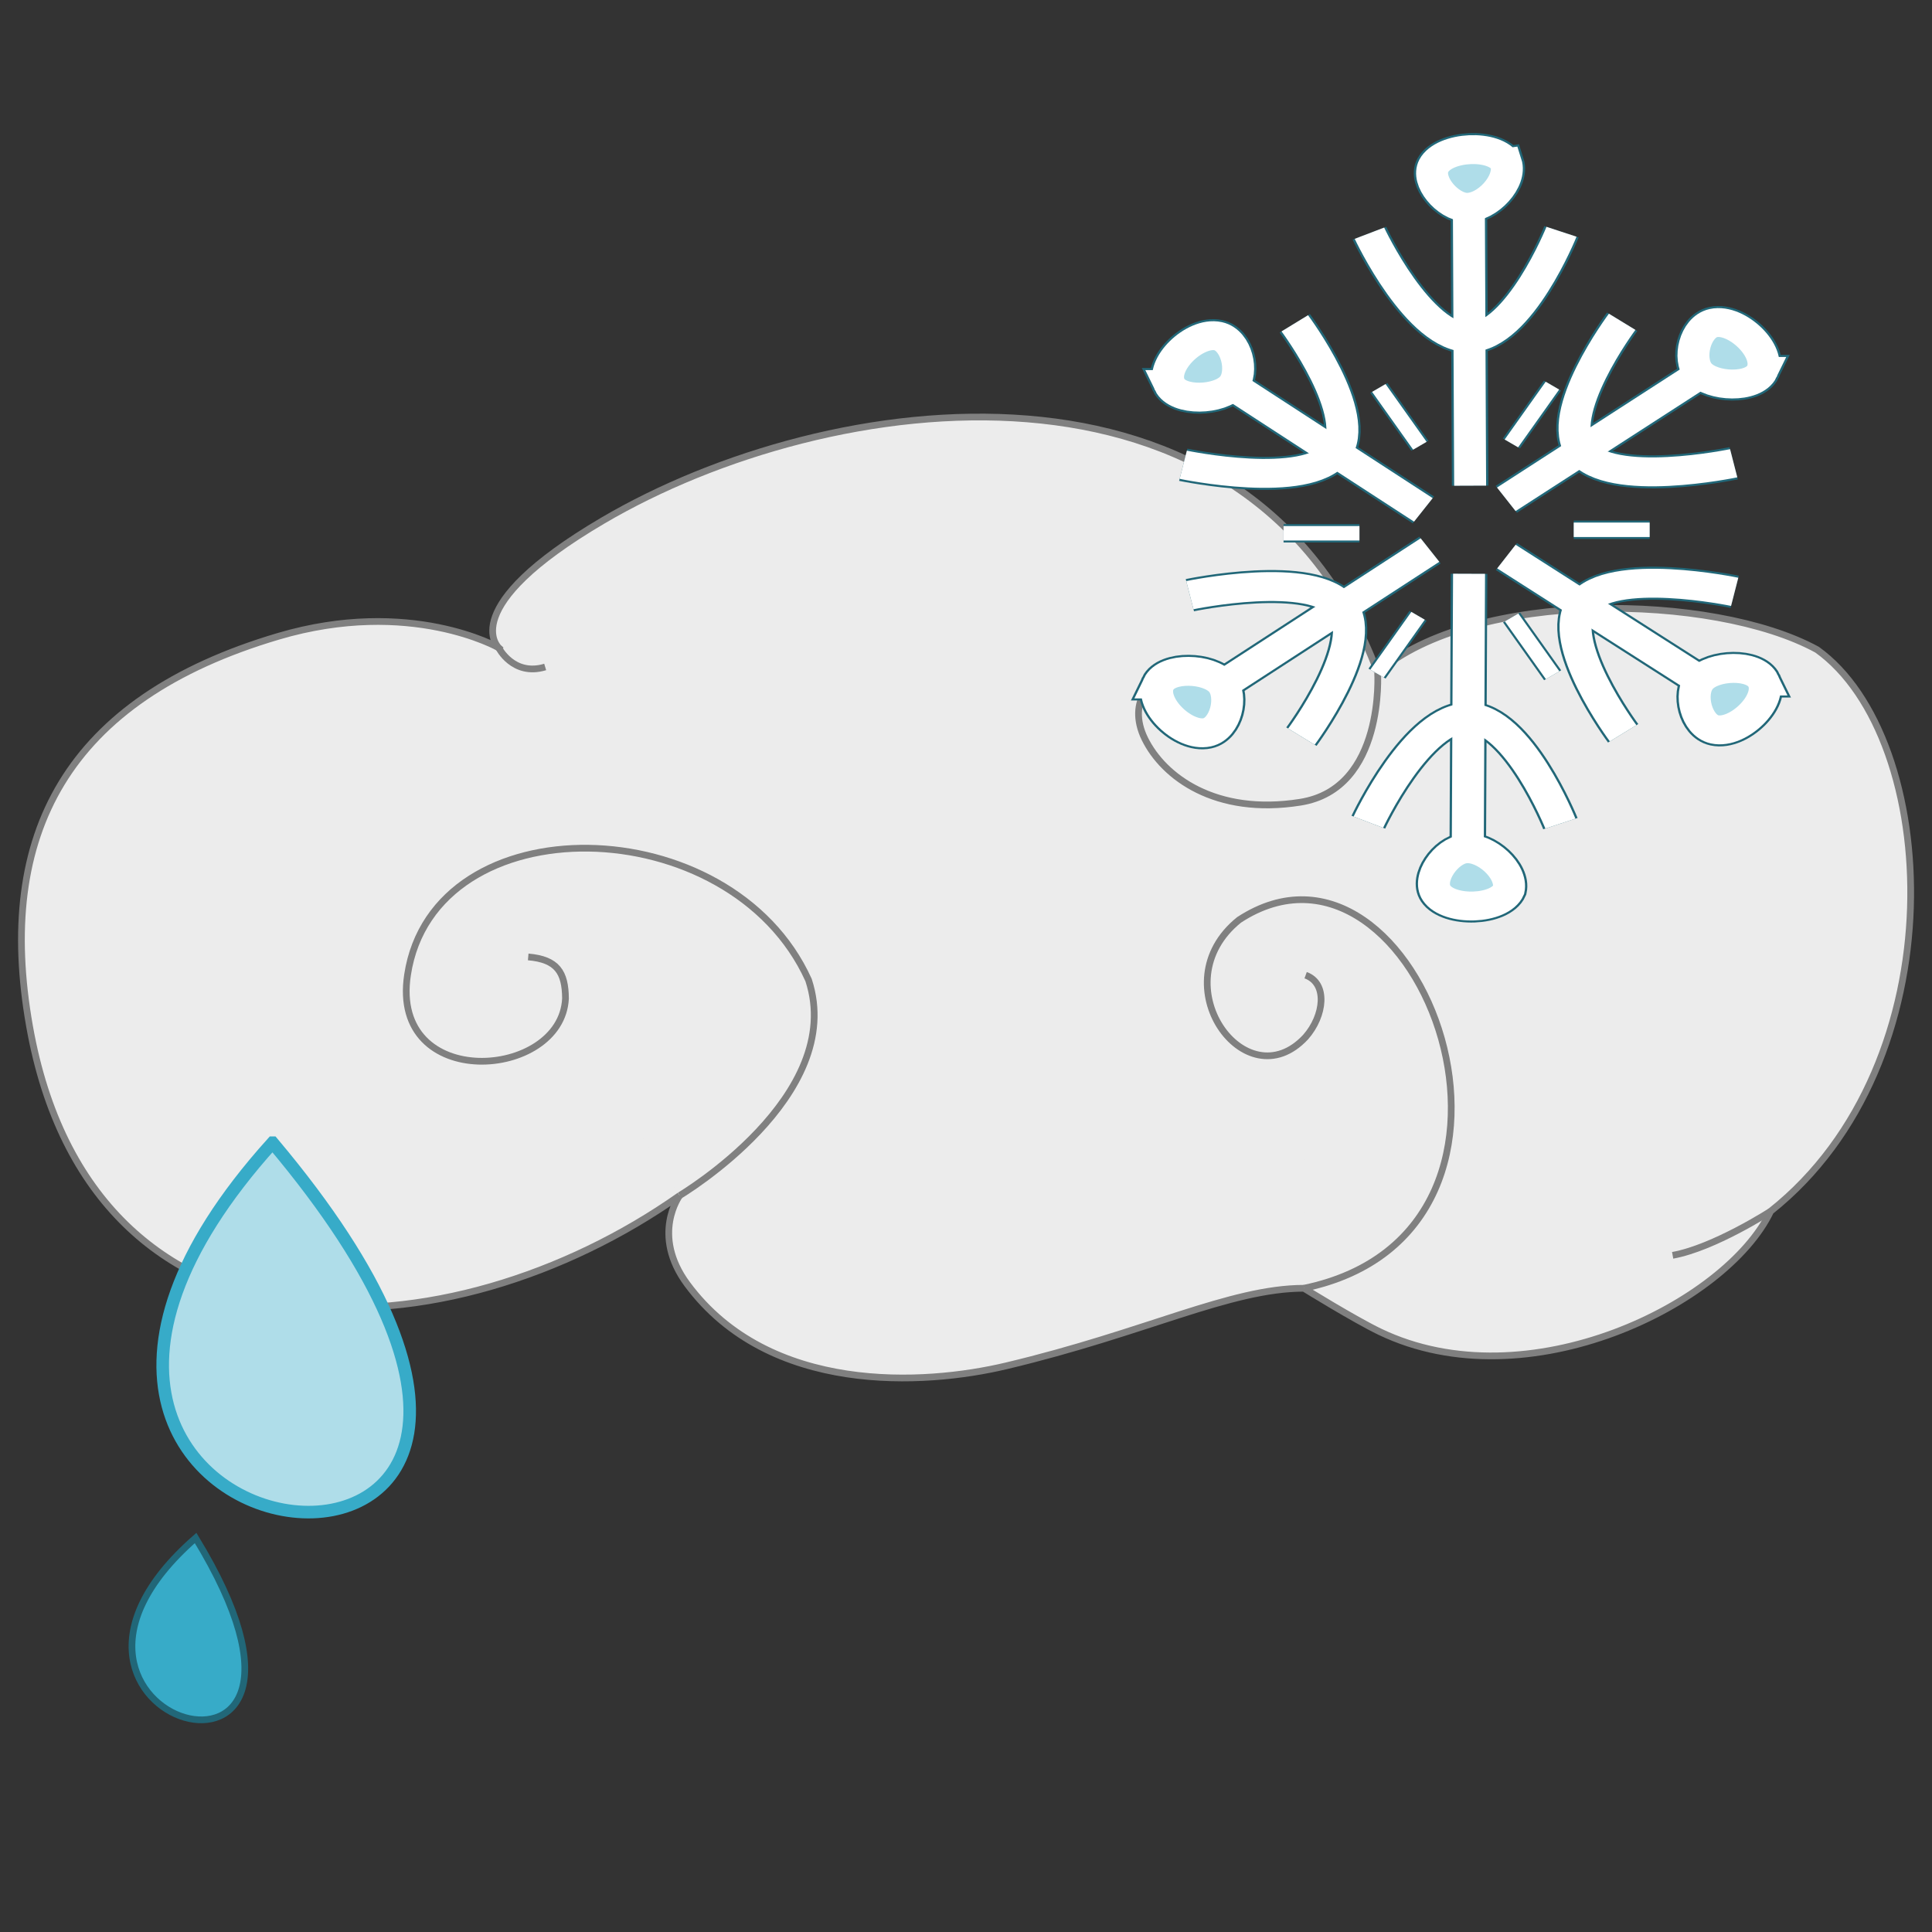 <?xml version="1.0" encoding="UTF-8" standalone="no"?>
<!-- Created with Inkscape (http://www.inkscape.org/) -->

<svg
   xmlns:dc="http://purl.org/dc/elements/1.1/"
   xmlns:cc="http://creativecommons.org/ns#"
   xmlns:rdf="http://www.w3.org/1999/02/22-rdf-syntax-ns#"
   xmlns:svg="http://www.w3.org/2000/svg"
   xmlns="http://www.w3.org/2000/svg"
   xmlns:sodipodi="http://sodipodi.sourceforge.net/DTD/sodipodi-0.dtd"
   xmlns:inkscape="http://www.inkscape.org/namespaces/inkscape"
   width="100mm"
   height="100mm"
   viewBox="0 0 100 100"
   version="1.1"
   id="svg1055"
   sodipodi:docname="freezing_drizzle_moderate.svg"
   inkscape:version="0.92.4 (5da689c313, 2019-01-14)">
  <rect x="0" y="0" width="100" height="100" fill="#333333" stroke="none"/>
  <defs
     id="defs1049" />
  <sodipodi:namedview
     id="base"
     pagecolor="#ffffff"
     bordercolor="#666666"
     borderopacity="1.0"
     inkscape:pageopacity="0.0"
     inkscape:pageshadow="2"
     inkscape:zoom="0.98994949"
     inkscape:cx="-157.90781"
     inkscape:cy="235.88154"
     inkscape:document-units="mm"
     inkscape:current-layer="layer1"
     showgrid="false"
     units="mm"
     inkscape:window-width="1920"
     inkscape:window-height="1017"
     inkscape:window-x="-8"
     inkscape:window-y="-8"
     inkscape:window-maximized="1" />
  <g
     inkscape:label="Layer 1"
     inkscape:groupmode="layer"
     id="layer1"
     transform="translate(0,-197)">
    <g
       id="g11964">
      <path
         sodipodi:nodetypes="ccc"
         inkscape:connector-curvature="0"
         id="path5188"
         d="m 10.125,276.606 c -10.836,9.463 9.337,15.306 5.3e-5,0 z"
         style="fill:#37abc8;stroke:#216778;stroke-width:0.347px;stroke-linecap:butt;stroke-linejoin:miter;stroke-opacity:1" />
      <g
         transform="translate(-0.247,11.856)"
         id="g11022">
        <g
           id="g4733-8-5-2"
           transform="matrix(1.313,0,0,1.313,-4.635,149.993)"
           style="fill:#ececec;stroke:#808080">
          <g
             id="g4719-5-1-7"
             transform="rotate(6.163,41.882,62.243)"
             style="fill:#ececec;stroke:#808080">
            <g
               id="g4706-3-6-9"
               style="fill:#ececec;stroke:#808080">
              <g
                 id="g4694-8-9-1"
                 style="fill:#ececec;stroke:#808080">
                <g
                   id="g4683-5-2-6"
                   style="fill:#ececec;stroke:#808080">
                  <g
                     id="g4673-9-8-6"
                     style="fill:#ececec;stroke:#808080">
                    <g
                       id="g4664-4-4-2"
                       style="fill:#ececec;stroke:#808080">
                      <path
                         sodipodi:nodetypes="csscsscscccsc"
                         inkscape:connector-curvature="0"
                         id="path3833-4-4-9"
                         d="m 22.417,54.35 c 0,0 -3.677,-1.606 -8.69,0.487 -8.044,3.358 -10.235,8.973 -8.095,16.334 3.939,13.554 17.927,11.164 26.197,3.883 0,0 -0.971,1.658 0.672,3.441 3.686,4 9.72,2.961 12.838,1.856 5.361,-1.9 8.437,-3.984 11.349,-4.305 0,0 2.116,1.013 3.159,1.383 6.094,2.157 13.472,-2.568 14.806,-6.375 C 81.378,64.422 79.302,51.782 74.096,48.846 69.783,47.059 60.37,47.94 56.97,51.598 50.513,38.805 34.286,42.737 25.953,48.932 c -5.419,4.029 -3.536,5.418 -3.536,5.418 z"
                         style="fill:#ececec;stroke:#808080;stroke-width:0.265px;stroke-linecap:butt;stroke-linejoin:miter;stroke-opacity:1" />
                      <path
                         sodipodi:nodetypes="ccscc"
                         inkscape:connector-curvature="0"
                         id="path4640-1-2-2"
                         d="m 31.829,75.054 c 0,0 6.127,-4.595 4.139,-8.992 -3.786,-6.432 -15.446,-5.362 -15.739,1.497 -0.2,4.678 6.481,3.456 6.291,0.257 -0.117,-1.029 -0.491,-1.497 -1.637,-1.473"
                         style="fill:#ececec;stroke:#808080;stroke-width:0.265px;stroke-linecap:butt;stroke-linejoin:miter;stroke-opacity:1" />
                      <path
                         sodipodi:nodetypes="cccc"
                         inkscape:connector-curvature="0"
                         id="path4644-2-3-2"
                         d="m 56.688,76.046 c 10.503,-3.39 2.427,-19.519 -4.102,-14.162 -2.826,2.832 1.032,7.101 3.108,4.306 0.641,-0.911 0.648,-2.199 -0.264,-2.421"
                         style="fill:#ececec;stroke:#808080;stroke-width:0.265px;stroke-linecap:butt;stroke-linejoin:miter;stroke-opacity:1" />
                      <path
                         sodipodi:nodetypes="cssc"
                         inkscape:connector-curvature="0"
                         id="path4646-1-0-8"
                         d="m 56.97,51.598 c 0,0 0.794,4.526 -2.48,5.414 -3.274,0.889 -5.472,-0.421 -6.361,-1.824 -0.889,-1.403 0,-2.619 1.029,-2.572"
                         style="fill:#ececec;stroke:#808080;stroke-width:0.265px;stroke-linecap:butt;stroke-linejoin:miter;stroke-opacity:1" />
                      <path
                         inkscape:connector-curvature="0"
                         id="path4648-3-4-3"
                         d="m 22.417,54.35 c 0,0 0.688,1.072 1.904,0.557"
                         style="fill:#ececec;stroke:#808080;stroke-width:0.265px;stroke-linecap:butt;stroke-linejoin:miter;stroke-opacity:1" />
                      <path
                         inkscape:connector-curvature="0"
                         id="path4650-1-6-8"
                         d="m 74.653,71.054 c 0,0 -2.063,1.673 -3.653,2.141"
                         style="fill:#ececec;stroke:#808080;stroke-width:0.265px;stroke-linecap:butt;stroke-linejoin:miter;stroke-opacity:1" />
                    </g>
                  </g>
                </g>
              </g>
            </g>
          </g>
        </g>
        <path
           style="fill:#afdde9;stroke:#37abc8;stroke-width:0.651px;stroke-linecap:butt;stroke-linejoin:miter;stroke-opacity:1"
           d="m 14.356,244.291 c -20.69,22.94 23.51,27.926 1.06e-4,0 z"
           id="path5188-8-2"
           inkscape:connector-curvature="0"
           sodipodi:nodetypes="ccc" />
      </g>
      <g
         id="g9841-9"
         transform="translate(57.163,5.214)">
        <g
           id="g5857-5-8-1"
           transform="matrix(1.007,0,0,0.911,-119.349,11.069)"
           style="stroke:#216778;stroke-width:1.879;stroke-miterlimit:4;stroke-dasharray:none">
          <g
             style="stroke:#216778;stroke-width:1.879;stroke-miterlimit:4;stroke-dasharray:none"
             id="g5427-5-7-2">
            <path
               sodipodi:nodetypes="ccc"
               style="fill:none;stroke:#216778;stroke-width:1.879;stroke-linecap:butt;stroke-linejoin:miter;stroke-miterlimit:4;stroke-dasharray:none;stroke-opacity:1"
               d="m 137.253,209.952 0.066,16.014 z"
               id="path5397-94-5-7"
               inkscape:connector-curvature="0" />
            <path
               style="fill:none;stroke:#216778;stroke-width:1.879;stroke-linecap:butt;stroke-linejoin:miter;stroke-miterlimit:4;stroke-dasharray:none;stroke-opacity:1"
               d="m 132.143,211.622 c 0,0 2.538,6.004 5.159,5.937 2.547,-0.065 4.713,-6.019 4.713,-6.019"
               id="path5423-7-3-1"
               inkscape:connector-curvature="0"
               sodipodi:nodetypes="cac" />
          </g>
          <path
             inkscape:connector-curvature="0"
             id="path5397-3-8-7"
             d="m 124.224,219.662 10.691,7.68 z"
             style="fill:none;stroke:#216778;stroke-width:1.879;stroke-linecap:butt;stroke-linejoin:miter;stroke-miterlimit:4;stroke-dasharray:none;stroke-opacity:1" />
          <path
             sodipodi:nodetypes="cac"
             inkscape:connector-curvature="0"
             id="path5423-4-5-9-2"
             d="m 122.573,224.778 c 0,0 6.35,1.473 7.835,-0.687 1.444,-2.1 -2.102,-7.35 -2.102,-7.35"
             style="fill:none;stroke:#216778;stroke-width:1.879;stroke-linecap:butt;stroke-linejoin:miter;stroke-miterlimit:4;stroke-dasharray:none;stroke-opacity:1" />
          <g
             style="stroke:#216778;stroke-width:1.879;stroke-miterlimit:4;stroke-dasharray:none"
             id="g5427-0-5-1-3-7"
             transform="matrix(-1,0,0,1,300.717,-7.858)">
            <path
               sodipodi:nodetypes="ccc"
               style="fill:none;stroke:#216778;stroke-width:1.879;stroke-linecap:butt;stroke-linejoin:miter;stroke-miterlimit:4;stroke-dasharray:none;stroke-opacity:1"
               d="m 151.503,227.434 10.036,7.165 z"
               id="path5397-3-4-2-4"
               inkscape:connector-curvature="0" />
            <path
               style="fill:none;stroke:#216778;stroke-width:1.879;stroke-linecap:butt;stroke-linejoin:miter;stroke-miterlimit:4;stroke-dasharray:none;stroke-opacity:1"
               d="m 149.852,232.55 c 0,0 6.35,1.473 7.835,-0.687 1.444,-2.1 -2.102,-7.35 -2.102,-7.35"
               id="path5423-4-7-3-8-1"
               inkscape:connector-curvature="0"
               sodipodi:nodetypes="cac" />
          </g>
          <g
             style="stroke:#216778;stroke-width:1.879;stroke-miterlimit:4;stroke-dasharray:none"
             id="g5427-0-5-6-6-4-9"
             transform="rotate(-180,150.384,232.274)">
            <path
               sodipodi:nodetypes="ccc"
               style="fill:none;stroke:#216778;stroke-width:1.879;stroke-linecap:butt;stroke-linejoin:miter;stroke-miterlimit:4;stroke-dasharray:none;stroke-opacity:1"
               d="m 151.503,227.434 10.082,7.119 z"
               id="path5397-3-4-3-3-9-8"
               inkscape:connector-curvature="0" />
            <path
               style="fill:none;stroke:#216778;stroke-width:1.879;stroke-linecap:butt;stroke-linejoin:miter;stroke-miterlimit:4;stroke-dasharray:none;stroke-opacity:1"
               d="m 149.852,232.55 c 0,0 6.35,1.473 7.835,-0.687 1.444,-2.1 -2.102,-7.35 -2.102,-7.35"
               id="path5423-4-7-6-0-8-5"
               inkscape:connector-curvature="0"
               sodipodi:nodetypes="cac" />
          </g>
          <g
             style="stroke:#216778;stroke-width:1.879;stroke-miterlimit:4;stroke-dasharray:none"
             id="g5427-0-5-6-4-1-5-8"
             transform="matrix(1,0,0,-1,-26.939,464.738)">
            <path
               style="fill:none;stroke:#216778;stroke-width:1.879;stroke-linecap:butt;stroke-linejoin:miter;stroke-miterlimit:4;stroke-dasharray:none;stroke-opacity:1"
               d="m 151.503,227.434 10.691,7.68 z"
               id="path5397-3-4-3-4-9-0-4"
               inkscape:connector-curvature="0" />
            <path
               style="fill:none;stroke:#216778;stroke-width:1.879;stroke-linecap:butt;stroke-linejoin:miter;stroke-miterlimit:4;stroke-dasharray:none;stroke-opacity:1"
               d="m 149.852,232.55 c 0,0 6.35,1.473 7.835,-0.687 1.444,-2.1 -2.102,-7.35 -2.102,-7.35"
               id="path5423-4-7-6-1-4-0-0"
               inkscape:connector-curvature="0"
               sodipodi:nodetypes="cac" />
          </g>
          <g
             style="stroke:#216778;stroke-width:1.879;stroke-miterlimit:4;stroke-dasharray:none"
             id="g5427-4-1-1-9"
             transform="matrix(1,0,0,-1,-0.056,456.707)">
            <path
               sodipodi:nodetypes="ccc"
               style="fill:none;stroke:#216778;stroke-width:1.879;stroke-linecap:butt;stroke-linejoin:miter;stroke-miterlimit:4;stroke-dasharray:none;stroke-opacity:1"
               d="m 137.253,209.952 0.066,15.782 z"
               id="path5397-9-0-8"
               inkscape:connector-curvature="0" />
            <path
               style="fill:none;stroke:#216778;stroke-width:1.879;stroke-linecap:butt;stroke-linejoin:miter;stroke-miterlimit:4;stroke-dasharray:none;stroke-opacity:1"
               d="m 132.143,211.622 c 0,0 2.538,6.004 5.159,5.937 2.547,-0.065 4.713,-6.019 4.713,-6.019"
               id="path5423-44-3-7-4"
               inkscape:connector-curvature="0"
               sodipodi:nodetypes="cac" />
          </g>
          <path
             inkscape:connector-curvature="0"
             id="path5602-19-9-0"
             d="M 131.63,228.671 H 127.728 Z"
             style="fill:#808080;stroke:#216778;stroke-width:1.044;stroke-linecap:butt;stroke-linejoin:miter;stroke-miterlimit:4;stroke-dasharray:none;stroke-opacity:1" />
          <path
             inkscape:connector-curvature="0"
             id="path5602-1-6-8-1"
             d="m 146.546,228.473 h -3.903 z"
             style="fill:#808080;stroke:#216778;stroke-width:1.044;stroke-linecap:butt;stroke-linejoin:miter;stroke-miterlimit:4;stroke-dasharray:none;stroke-opacity:1" />
          <path
             inkscape:connector-curvature="0"
             id="path5602-2-2-1-4"
             d="m 141.548,220.283 -2.109,3.283 z"
             style="fill:#808080;stroke:#216778;stroke-width:1.044;stroke-linecap:butt;stroke-linejoin:miter;stroke-miterlimit:4;stroke-dasharray:none;stroke-opacity:1" />
          <path
             inkscape:connector-curvature="0"
             id="path5602-2-3-0-6-6"
             d="m 132.626,220.415 2.109,3.283 z"
             style="fill:#808080;stroke:#216778;stroke-width:1.044;stroke-linecap:butt;stroke-linejoin:miter;stroke-miterlimit:4;stroke-dasharray:none;stroke-opacity:1" />
          <path
             inkscape:connector-curvature="0"
             id="path5602-2-6-8-7-6"
             d="m 134.642,233.36 -2.109,3.283 z"
             style="fill:#808080;stroke:#216778;stroke-width:1.044;stroke-linecap:butt;stroke-linejoin:miter;stroke-miterlimit:4;stroke-dasharray:none;stroke-opacity:1" />
          <path
             inkscape:connector-curvature="0"
             id="path5602-2-3-6-0-5"
             d="m 139.45,233.454 2.109,3.283 z"
             style="fill:#808080;stroke:#216778;stroke-width:1.044;stroke-linecap:butt;stroke-linejoin:miter;stroke-miterlimit:4;stroke-dasharray:none;stroke-opacity:1" />
          <path
             sodipodi:nodetypes="sass"
             inkscape:connector-curvature="0"
             id="path5751-99-0-5"
             d="m 121.875,220.221 c 0.43,0.991 2.577,0.902 3.241,0.05 0.593,-0.761 0.189,-2.57 -0.749,-2.797 -1.202,-0.291 -2.984,1.613 -2.492,2.747 z"
             style="fill:#afdde9;stroke:#216778;stroke-width:1.879;stroke-linecap:butt;stroke-linejoin:miter;stroke-miterlimit:4;stroke-dasharray:none;stroke-opacity:1" />
          <path
             sodipodi:nodetypes="sass"
             inkscape:connector-curvature="0"
             id="path5751-9-59-0-6"
             d="m 152.316,219.475 c -0.43,0.991 -2.577,0.902 -3.241,0.05 -0.593,-0.761 -0.189,-2.57 0.749,-2.797 1.202,-0.291 2.984,1.613 2.492,2.747 z"
             style="fill:#afdde9;stroke:#216778;stroke-width:1.879;stroke-linecap:butt;stroke-linejoin:miter;stroke-miterlimit:4;stroke-dasharray:none;stroke-opacity:1" />
          <path
             sodipodi:nodetypes="sass"
             inkscape:connector-curvature="0"
             id="path5751-9-5-1-3"
             d="m 152.379,237.065 c -0.43,-0.991 -2.577,-0.902 -3.241,-0.05 -0.593,0.761 -0.189,2.57 0.749,2.797 1.202,0.291 2.984,-1.613 2.492,-2.747 z"
             style="fill:#afdde9;stroke:#216778;stroke-width:1.879;stroke-linecap:butt;stroke-linejoin:miter;stroke-miterlimit:4;stroke-dasharray:none;stroke-opacity:1" />
          <path
             sodipodi:nodetypes="sass"
             inkscape:connector-curvature="0"
             id="path5751-9-5-0-5-3-9"
             d="m 121.313,237.231 c 0.43,-0.991 2.577,-0.902 3.241,-0.05 0.593,0.761 0.189,2.57 -0.749,2.797 -1.202,0.291 -2.984,-1.613 -2.492,-2.747 z"
             style="fill:#afdde9;stroke:#216778;stroke-width:1.879;stroke-linecap:butt;stroke-linejoin:miter;stroke-miterlimit:4;stroke-dasharray:none;stroke-opacity:1" />
          <path
             sodipodi:nodetypes="cassc"
             inkscape:connector-curvature="0"
             id="path5751-9-5-3-6-7-1"
             d="m 139.299,248.933 c 0.208,-1.066 -1.18,-2.462 -2.253,-2.331 -0.958,0.117 -1.953,1.68 -1.452,2.505 0.642,1.056 3.249,0.975 3.705,-0.174 z"
             style="fill:#afdde9;stroke:#216778;stroke-width:1.879;stroke-linecap:butt;stroke-linejoin:miter;stroke-miterlimit:4;stroke-dasharray:none;stroke-opacity:1" />
          <path
             sodipodi:nodetypes="cassc"
             inkscape:connector-curvature="0"
             id="path5751-9-5-3-0-3-9-7"
             d="m 139.16,207.625 c 0.304,1.042 -0.952,2.559 -2.032,2.526 -0.965,-0.03 -2.098,-1.496 -1.674,-2.363 0.544,-1.11 3.147,-1.266 3.705,-0.163 z"
             style="fill:#afdde9;stroke:#216778;stroke-width:1.879;stroke-linecap:butt;stroke-linejoin:miter;stroke-miterlimit:4;stroke-dasharray:none;stroke-opacity:1" />
        </g>
        <g
           id="g5857-5-7"
           transform="matrix(1.007,0,0,0.911,-119.349,11.069)"
           style="stroke:#ffffff;stroke-width:1.642;stroke-miterlimit:4;stroke-dasharray:none">
          <g
             style="stroke:#ffffff;stroke-width:1.642;stroke-miterlimit:4;stroke-dasharray:none"
             id="g5427-5-1">
            <path
               sodipodi:nodetypes="ccc"
               style="fill:none;stroke:#ffffff;stroke-width:1.642;stroke-linecap:butt;stroke-linejoin:miter;stroke-miterlimit:4;stroke-dasharray:none;stroke-opacity:1"
               d="m 137.253,209.952 0.066,16.014 z"
               id="path5397-94-1"
               inkscape:connector-curvature="0" />
            <path
               style="fill:none;stroke:#ffffff;stroke-width:1.642;stroke-linecap:butt;stroke-linejoin:miter;stroke-miterlimit:4;stroke-dasharray:none;stroke-opacity:1"
               d="m 132.143,211.622 c 0,0 2.538,6.004 5.159,5.937 2.547,-0.065 4.713,-6.019 4.713,-6.019"
               id="path5423-7-4"
               inkscape:connector-curvature="0"
               sodipodi:nodetypes="cac" />
          </g>
          <path
             inkscape:connector-curvature="0"
             id="path5397-3-8-6"
             d="m 124.224,219.662 10.691,7.68 z"
             style="fill:none;stroke:#ffffff;stroke-width:1.642;stroke-linecap:butt;stroke-linejoin:miter;stroke-miterlimit:4;stroke-dasharray:none;stroke-opacity:1" />
          <path
             sodipodi:nodetypes="cac"
             inkscape:connector-curvature="0"
             id="path5423-4-5-57"
             d="m 122.573,224.778 c 0,0 6.35,1.473 7.835,-0.687 1.444,-2.1 -2.102,-7.35 -2.102,-7.35"
             style="fill:none;stroke:#ffffff;stroke-width:1.642;stroke-linecap:butt;stroke-linejoin:miter;stroke-miterlimit:4;stroke-dasharray:none;stroke-opacity:1" />
          <g
             style="stroke:#ffffff;stroke-width:1.642;stroke-miterlimit:4;stroke-dasharray:none"
             id="g5427-0-5-1-9"
             transform="matrix(-1,0,0,1,300.717,-7.858)">
            <path
               sodipodi:nodetypes="ccc"
               style="fill:none;stroke:#ffffff;stroke-width:1.642;stroke-linecap:butt;stroke-linejoin:miter;stroke-miterlimit:4;stroke-dasharray:none;stroke-opacity:1"
               d="m 151.503,227.434 10.036,7.165 z"
               id="path5397-3-4-2-14"
               inkscape:connector-curvature="0" />
            <path
               style="fill:none;stroke:#ffffff;stroke-width:1.642;stroke-linecap:butt;stroke-linejoin:miter;stroke-miterlimit:4;stroke-dasharray:none;stroke-opacity:1"
               d="m 149.852,232.55 c 0,0 6.35,1.473 7.835,-0.687 1.444,-2.1 -2.102,-7.35 -2.102,-7.35"
               id="path5423-4-7-3-2"
               inkscape:connector-curvature="0"
               sodipodi:nodetypes="cac" />
          </g>
          <g
             style="stroke:#ffffff;stroke-width:1.642;stroke-miterlimit:4;stroke-dasharray:none"
             id="g5427-0-5-6-6-5"
             transform="rotate(-180,150.384,232.274)">
            <path
               sodipodi:nodetypes="ccc"
               style="fill:none;stroke:#ffffff;stroke-width:1.642;stroke-linecap:butt;stroke-linejoin:miter;stroke-miterlimit:4;stroke-dasharray:none;stroke-opacity:1"
               d="m 151.503,227.434 10.082,7.119 z"
               id="path5397-3-4-3-3-2"
               inkscape:connector-curvature="0" />
            <path
               style="fill:none;stroke:#ffffff;stroke-width:1.642;stroke-linecap:butt;stroke-linejoin:miter;stroke-miterlimit:4;stroke-dasharray:none;stroke-opacity:1"
               d="m 149.852,232.55 c 0,0 6.35,1.473 7.835,-0.687 1.444,-2.1 -2.102,-7.35 -2.102,-7.35"
               id="path5423-4-7-6-0-7"
               inkscape:connector-curvature="0"
               sodipodi:nodetypes="cac" />
          </g>
          <g
             style="stroke:#ffffff;stroke-width:1.642;stroke-miterlimit:4;stroke-dasharray:none"
             id="g5427-0-5-6-4-1-1"
             transform="matrix(1,0,0,-1,-26.939,464.738)">
            <path
               style="fill:none;stroke:#ffffff;stroke-width:1.642;stroke-linecap:butt;stroke-linejoin:miter;stroke-miterlimit:4;stroke-dasharray:none;stroke-opacity:1"
               d="m 151.503,227.434 10.691,7.68 z"
               id="path5397-3-4-3-4-9-4"
               inkscape:connector-curvature="0" />
            <path
               style="fill:none;stroke:#ffffff;stroke-width:1.642;stroke-linecap:butt;stroke-linejoin:miter;stroke-miterlimit:4;stroke-dasharray:none;stroke-opacity:1"
               d="m 149.852,232.55 c 0,0 6.35,1.473 7.835,-0.687 1.444,-2.1 -2.102,-7.35 -2.102,-7.35"
               id="path5423-4-7-6-1-4-2"
               inkscape:connector-curvature="0"
               sodipodi:nodetypes="cac" />
          </g>
          <g
             style="stroke:#ffffff;stroke-width:1.642;stroke-miterlimit:4;stroke-dasharray:none"
             id="g5427-4-1-9"
             transform="matrix(1,0,0,-1,-0.056,456.707)">
            <path
               sodipodi:nodetypes="ccc"
               style="fill:none;stroke:#ffffff;stroke-width:1.642;stroke-linecap:butt;stroke-linejoin:miter;stroke-miterlimit:4;stroke-dasharray:none;stroke-opacity:1"
               d="m 137.253,209.952 0.066,15.782 z"
               id="path5397-9-0-5"
               inkscape:connector-curvature="0" />
            <path
               style="fill:none;stroke:#ffffff;stroke-width:1.642;stroke-linecap:butt;stroke-linejoin:miter;stroke-miterlimit:4;stroke-dasharray:none;stroke-opacity:1"
               d="m 132.143,211.622 c 0,0 2.538,6.004 5.159,5.937 2.547,-0.065 4.713,-6.019 4.713,-6.019"
               id="path5423-44-3-1"
               inkscape:connector-curvature="0"
               sodipodi:nodetypes="cac" />
          </g>
          <path
             inkscape:connector-curvature="0"
             id="path5602-19-20"
             d="M 131.63,228.671 H 127.728 Z"
             style="fill:#808080;stroke:#ffffff;stroke-width:0.821;stroke-linecap:butt;stroke-linejoin:miter;stroke-miterlimit:4;stroke-dasharray:none;stroke-opacity:1" />
          <path
             inkscape:connector-curvature="0"
             id="path5602-1-6-2"
             d="m 146.546,228.473 h -3.903 z"
             style="fill:#808080;stroke:#ffffff;stroke-width:0.821;stroke-linecap:butt;stroke-linejoin:miter;stroke-miterlimit:4;stroke-dasharray:none;stroke-opacity:1" />
          <path
             inkscape:connector-curvature="0"
             id="path5602-2-2-5"
             d="m 141.548,220.283 -2.109,3.283 z"
             style="fill:#808080;stroke:#ffffff;stroke-width:0.821;stroke-linecap:butt;stroke-linejoin:miter;stroke-miterlimit:4;stroke-dasharray:none;stroke-opacity:1" />
          <path
             inkscape:connector-curvature="0"
             id="path5602-2-3-0-8"
             d="m 132.626,220.415 2.109,3.283 z"
             style="fill:#808080;stroke:#ffffff;stroke-width:0.821;stroke-linecap:butt;stroke-linejoin:miter;stroke-miterlimit:4;stroke-dasharray:none;stroke-opacity:1" />
          <path
             inkscape:connector-curvature="0"
             id="path5602-2-6-8-1"
             d="m 134.642,233.36 -2.109,3.283 z"
             style="fill:#808080;stroke:#ffffff;stroke-width:0.821;stroke-linecap:butt;stroke-linejoin:miter;stroke-miterlimit:4;stroke-dasharray:none;stroke-opacity:1" />
          <path
             inkscape:connector-curvature="0"
             id="path5602-2-3-6-0-7"
             d="m 139.45,233.454 2.109,3.283 z"
             style="fill:#808080;stroke:#ffffff;stroke-width:0.821;stroke-linecap:butt;stroke-linejoin:miter;stroke-miterlimit:4;stroke-dasharray:none;stroke-opacity:1" />
          <path
             sodipodi:nodetypes="sass"
             inkscape:connector-curvature="0"
             id="path5751-99-7"
             d="m 121.875,220.221 c 0.43,0.991 2.577,0.902 3.241,0.05 0.593,-0.761 0.189,-2.57 -0.749,-2.797 -1.202,-0.291 -2.984,1.613 -2.492,2.747 z"
             style="fill:#afdde9;stroke:#ffffff;stroke-width:1.642;stroke-linecap:butt;stroke-linejoin:miter;stroke-miterlimit:4;stroke-dasharray:none;stroke-opacity:1" />
          <path
             sodipodi:nodetypes="sass"
             inkscape:connector-curvature="0"
             id="path5751-9-59-7"
             d="m 152.316,219.475 c -0.43,0.991 -2.577,0.902 -3.241,0.05 -0.593,-0.761 -0.189,-2.57 0.749,-2.797 1.202,-0.291 2.984,1.613 2.492,2.747 z"
             style="fill:#afdde9;stroke:#ffffff;stroke-width:1.641;stroke-linecap:butt;stroke-linejoin:miter;stroke-miterlimit:4;stroke-dasharray:none;stroke-opacity:1" />
          <path
             sodipodi:nodetypes="sass"
             inkscape:connector-curvature="0"
             id="path5751-9-5-1-8"
             d="m 152.379,237.065 c -0.43,-0.991 -2.577,-0.902 -3.241,-0.05 -0.593,0.761 -0.189,2.57 0.749,2.797 1.202,0.291 2.984,-1.613 2.492,-2.747 z"
             style="fill:#afdde9;stroke:#ffffff;stroke-width:1.642;stroke-linecap:butt;stroke-linejoin:miter;stroke-miterlimit:4;stroke-dasharray:none;stroke-opacity:1" />
          <path
             sodipodi:nodetypes="sass"
             inkscape:connector-curvature="0"
             id="path5751-9-5-0-5-6"
             d="m 121.313,237.231 c 0.43,-0.991 2.577,-0.902 3.241,-0.05 0.593,0.761 0.189,2.57 -0.749,2.797 -1.202,0.291 -2.984,-1.613 -2.492,-2.747 z"
             style="fill:#afdde9;stroke:#ffffff;stroke-width:1.642;stroke-linecap:butt;stroke-linejoin:miter;stroke-miterlimit:4;stroke-dasharray:none;stroke-opacity:1" />
          <path
             sodipodi:nodetypes="cassc"
             inkscape:connector-curvature="0"
             id="path5751-9-5-3-6-2"
             d="m 139.299,248.933 c 0.208,-1.066 -1.18,-2.462 -2.253,-2.331 -0.958,0.117 -1.953,1.68 -1.452,2.505 0.642,1.056 3.249,0.975 3.705,-0.174 z"
             style="fill:#afdde9;stroke:#ffffff;stroke-width:1.642;stroke-linecap:butt;stroke-linejoin:miter;stroke-miterlimit:4;stroke-dasharray:none;stroke-opacity:1" />
          <path
             sodipodi:nodetypes="cassc"
             inkscape:connector-curvature="0"
             id="path5751-9-5-3-0-3-3"
             d="m 139.16,207.625 c 0.304,1.042 -0.952,2.559 -2.032,2.526 -0.965,-0.03 -2.098,-1.496 -1.674,-2.363 0.544,-1.11 3.147,-1.266 3.705,-0.163 z"
             style="fill:#afdde9;stroke:#ffffff;stroke-width:1.642;stroke-linecap:butt;stroke-linejoin:miter;stroke-miterlimit:4;stroke-dasharray:none;stroke-opacity:1" />
        </g>
      </g>
    </g>
  </g>
</svg>
